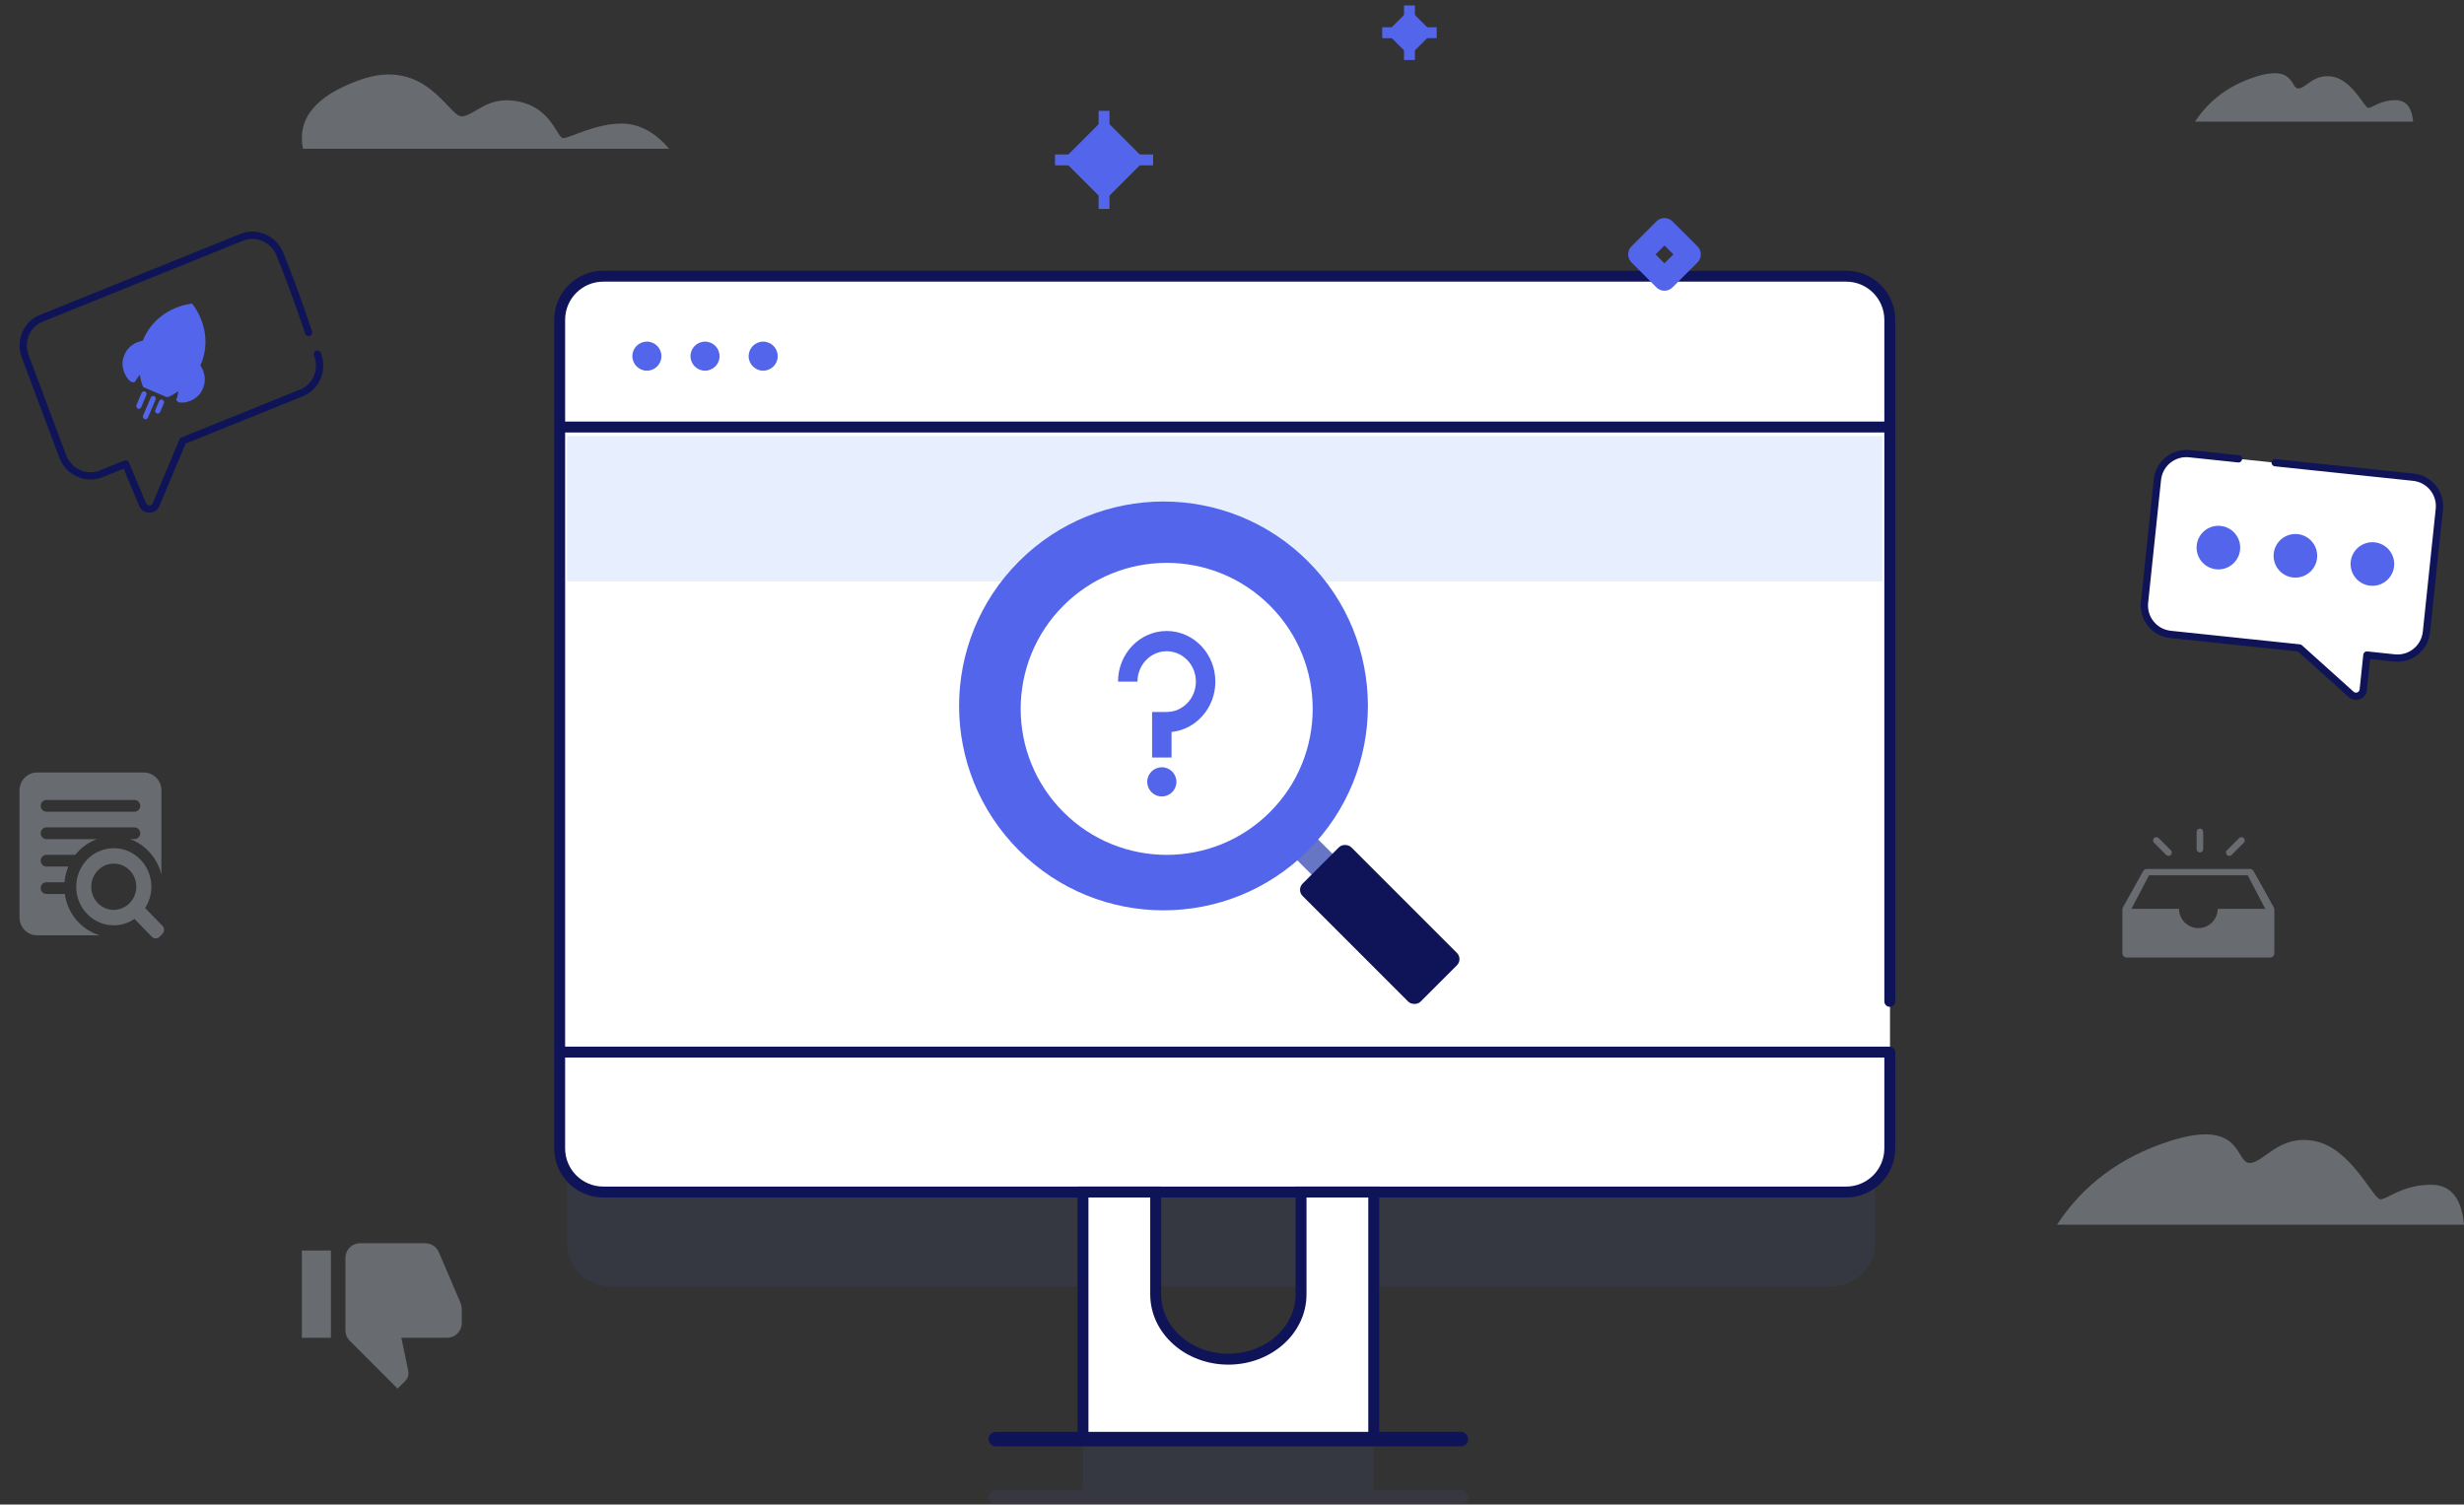 <?xml version="1.0" encoding="UTF-8"?>
<svg width="339px" height="207px" viewBox="0 0 339 207" version="1.1" xmlns="http://www.w3.org/2000/svg" xmlns:xlink="http://www.w3.org/1999/xlink">
    <rect x="0" y="0" width="339" height="207" fill="#333333" stroke="none"/>
    <title>暂无冲刺</title>
    <g id="页面-1" stroke="none" stroke-width="1" fill="none" fill-rule="evenodd">
        <g id="新主题缺省图" transform="translate(-925, -399)">
            <g id="暂无冲刺" transform="translate(926, 400)">
                <g id="编组-21" transform="translate(144.898, 15)">
                    <line x1="0" y1="6" x2="12" y2="6" id="直线-8" stroke="#5365EA" stroke-width="1.5" stroke-linecap="square"></line>
                    <line x1="0" y1="6" x2="12" y2="6" id="直线-8" stroke="#5365EA" stroke-width="1.5" stroke-linecap="square" transform="translate(6, 6) rotate(90) translate(-6, -6) "></line>
                    <rect id="矩形" fill="#5365EA" transform="translate(6, 6) rotate(45) translate(-6, -6) " x="2" y="2" width="8" height="8"></rect>
                </g>
                <g id="编组-21" transform="translate(189.916, 0.5)" stroke="#5365EA">
                    <line x1="0" y1="3" x2="6" y2="3" id="直线-8" stroke-width="1.5" stroke-linecap="square"></line>
                    <polygon id="矩形" fill="#5365EA" transform="translate(3, 3) rotate(45) translate(-3, -3) " points="1.25 1.25 4.75 1.25 4.75 4.75 1.25 4.75"></polygon>
                    <line x1="1.00280713e-15" y1="3" x2="6" y2="3" id="直线-8" stroke-width="1.5" stroke-linecap="square" transform="translate(3, 3) rotate(90) translate(-3, -3) "></line>
                </g>
                <g id="编组-23" transform="translate(24.313, 51.036) rotate(-22) translate(-24.313, -51.036) translate(4.813, 36.036)">
                    <path d="M37.756,18.805 C37.756,21.081 35.965,22.927 33.756,22.927 L16.125,22.927 L9.418,29.688 C9.264,29.843 9.064,29.943 8.85,29.973 L8.72,29.984 C8.207,29.989 7.78,29.608 7.717,29.111 L7.709,28.995 L7.638,22.927 L4,22.927 C1.791,22.927 1.8189894e-12,21.081 1.8189894e-12,18.805 L0.375,4.123 C0.375,1.846 2.165,8.86757334e-12 4.375,8.86757334e-12 L34.131,8.86757334e-12 C36.34,8.86757334e-12 38.131,1.846 38.131,4.123 C38.131,10.616 37.756,15.054 37.756,15.583" id="路径" stroke="#0F1358" stroke-linecap="round" stroke-linejoin="round"></path>
                    <g id="编组" transform="translate(11.649, 4.785)" fill-rule="nonzero">
                        <path d="M7.627,3.819 C6.512,5.166 7.534,6.28 7.627,6.373 C7.72,6.466 8.834,7.488 10.181,6.373 C11.342,5.119 10.32,3.866 10.227,3.773 C10.088,3.726 8.881,2.658 7.627,3.819 Z" id="路径" fill="#000000"></path>
                        <path d="M0.383,11.202 L1.683,9.902 C1.823,9.763 2.101,9.763 2.194,9.902 C2.333,10.041 2.333,10.32 2.194,10.413 L0.894,11.713 C0.755,11.852 0.476,11.852 0.383,11.713 C0.29,11.62 0.29,11.342 0.383,11.202 Z M1.219,13.385 C1.08,13.524 0.801,13.524 0.708,13.385 C0.569,13.245 0.569,12.967 0.708,12.874 L2.612,10.97 C2.751,10.831 3.03,10.831 3.123,10.97 C3.262,11.109 3.262,11.388 3.123,11.481 L1.219,13.385 Z M4.005,12.363 L3.076,13.292 C2.937,13.431 2.658,13.431 2.566,13.292 C2.426,13.153 2.426,12.874 2.566,12.781 L3.494,11.852 C3.633,11.713 3.912,11.713 4.005,11.852 C4.098,11.992 4.144,12.224 4.005,12.363 Z M10.599,9.438 C10.784,10.413 10.738,11.667 9.484,12.735 C8.231,13.803 6.327,13.431 5.909,12.967 C5.537,12.502 6.002,12.317 6.002,12.317 L6.466,11.574 C6.466,11.574 4.887,11.945 4.655,11.713 L3.448,10.506 L2.24,9.299 C2.055,9.113 2.38,7.488 2.38,7.488 L1.637,7.952 C1.637,7.952 1.451,8.37 0.987,7.998 C0.522,7.627 0.151,5.677 1.219,4.423 C2.287,3.169 3.541,3.123 4.516,3.308 C7.998,-0.267 12.502,1.033 12.735,1.126 C12.874,1.544 14.128,6.002 10.599,9.438 L10.599,9.438 Z" id="形状" fill="#5365EA"></path>
                    </g>
                </g>
                <path d="M282,167.5 L338,167.5 C337.667,163.833 336.167,162 333.5,162 C329.5,162 327.5,164 326.5,164 C325.5,164 322.5,157 317.5,156 C312.5,155 310.5,159 308.5,159 C306.5,159 307.578,152.767 297.5,156 C290.781,158.155 285.615,161.988 282,167.5 Z" id="直线-9" fill-opacity="0.32" fill="#D9E6F2"></path>
                <g id="审核-(2)" transform="translate(1.678, 105.271)" fill="#D9E6F2" fill-rule="nonzero" opacity="0.32">
                    <path d="M19.673,21.104 L17.285,18.654 C17.847,17.784 18.146,16.769 18.145,15.732 C18.145,12.802 15.831,10.427 12.976,10.427 C10.122,10.427 7.808,12.802 7.808,15.732 C7.808,18.662 10.122,21.037 12.976,21.037 C13.993,21.037 14.985,20.73 15.824,20.156 L18.21,22.606 C18.352,22.752 18.547,22.834 18.75,22.834 C18.954,22.834 19.148,22.752 19.29,22.606 L19.672,22.213 C19.969,21.904 19.969,21.414 19.672,21.105 L19.673,21.104 Z M15.768,17.096 C15.467,17.749 14.951,18.278 14.306,18.596 C13.894,18.803 13.439,18.912 12.977,18.915 C11.264,18.915 9.876,17.489 9.876,15.732 C9.876,13.973 11.264,12.548 12.977,12.548 C14.69,12.548 16.078,13.973 16.078,15.732 C16.078,16.222 15.961,16.681 15.768,17.096 L15.768,17.096 Z M6.235,16.725 L3.706,16.725 C3.273,16.725 2.919,16.361 2.919,15.917 C2.919,15.472 3.273,15.108 3.707,15.108 L6.191,15.108 C6.255,14.365 6.435,13.638 6.726,12.952 L3.707,12.952 C3.273,12.952 2.919,12.588 2.919,12.144 C2.919,11.699 3.273,11.335 3.707,11.335 L7.687,11.335 C8.458,10.359 9.482,9.613 10.648,9.179 L3.707,9.179 C3.273,9.179 2.919,8.815 2.919,8.371 C2.919,7.926 3.273,7.562 3.707,7.562 L15.83,7.562 C16.264,7.562 16.618,7.926 16.618,8.371 C16.618,8.815 16.264,9.179 15.83,9.179 L15.237,9.179 C17.36,9.963 18.992,11.804 19.53,14.084 L19.53,2.466 C19.53,1.119 18.456,0.016 17.143,0.016 L2.394,0.016 C1.082,0.016 0.007,1.119 0.007,2.466 L0.007,19.959 C0.007,21.307 1.081,22.409 2.394,22.409 L11.044,22.409 C8.526,21.657 6.615,19.445 6.234,16.725 L6.235,16.725 Z M3.706,3.79 L15.83,3.79 C16.263,3.79 16.617,4.153 16.617,4.598 C16.617,5.043 16.263,5.407 15.83,5.407 L3.707,5.407 C3.273,5.407 2.919,5.043 2.919,4.598 C2.919,4.153 3.273,3.79 3.707,3.79 L3.706,3.79 Z" id="形状"></path>
                </g>
                <g id="主体" transform="translate(76, 29)">
                    <rect id="形状结合" fill="#5365EA" opacity="0.08" x="72" y="167" width="40" height="8"></rect>
                    <g id="内容" transform="translate(80, 69)">
                        <path d="M6,0 L88,0 C91.314,-6.08718376e-16 94,2.686 94,6 L94,18 L94,18 L0,18 L0,6 C-1.29399067e-15,2.686 2.686,-2.79460044e-16 6,0 Z" id="矩形" fill="#E7EFFF"></path>
                        <path d="M0,38.757 L0,5.681 C0,2.544 2.686,0 6,0 L88,0 C91.314,0 94,2.544 94,5.681 L94,39" id="路径备份" stroke="#0F1358" stroke-width="1.5"></path>
                    </g>
                    <path d="M10,107.931 L10,107.931 L10,99 C10,95.686 12.686,93 16,93 L58,93 C61.314,93 64,95.686 64,99 L64,108.188 L64,108.188" id="路径" stroke="#0F1358" stroke-width="1.5"></path>
                    <g id="电脑" transform="translate(0, 8)">
                        <path d="M6,0 L177,0 C180.314,-6.08718376e-16 183,2.686 183,6 L183,52 L183,52 L0,52 L0,6 C-4.05812251e-16,2.686 2.686,6.08718376e-16 6,0 Z" id="矩形" fill="#E7EFFF"></path>
                        <path d="M7,119 L175,119 C178.314,119 181,121.686 181,125 L181,139 L181,139 L1,139 L1,125 C1,121.686 3.686,119 7,119 Z" id="矩形备份" fill="#5365EA" opacity="0.08" transform="translate(91, 129) scale(1, -1) translate(-91, -129) "></path>
                        <path d="M6,99 L177,99 C180.314,99 183,101.686 183,105 L183,122 L183,122 L0,122 L0,105 C-4.05812251e-16,101.686 2.686,99 6,99 Z" id="矩形备份" fill="#E7EFFF" transform="translate(91.5, 110.5) scale(1, -1) translate(-91.5, -110.5) "></path>
                        <path d="M183,106.767 C183,109.708 183,114.119 183,120 C183,123.314 180.314,126 177,126 L6,126 C2.686,126 0,123.314 0,120 L0,6 C0,2.686 2.686,0 6,0 L112.319,0 L177,0 C180.314,0 183,2.686 183,6 C183,55.121 183,84.915 183,99.772" id="路径" stroke="#0F1358" stroke-width="1.5" fill="#FFFFFF" stroke-linecap="round" stroke-linejoin="round"></path>
                        <path d="M82,140.081 C82,145.007 86.477,149 92,149 C97.523,149 102,145.007 102,140.081 L102,140.081 L102,126 L112,126 L112,160 L72,160 L72,126 L82,126 Z" id="形状结合" stroke="#0F1358" stroke-width="1.5" fill="#FFFFFF"></path>
                        <rect id="矩形备份-3" stroke="#0F1358" fill="#0F1358" x="59.5" y="159.5" width="65" height="1" rx="0.5"></rect>
                        <rect id="矩形备份-2" fill="#0F1358" x="0" y="106" width="183" height="1.5"></rect>
                    </g>
                    <path d="M152,10 C151.6,10 151.201,9.847 150.895,9.542 L147.458,6.105 C146.847,5.495 146.847,4.505 147.458,3.895 L150.895,0.458 C151.506,-0.153 152.495,-0.153 153.105,0.458 L156.542,3.895 C157.153,4.505 157.153,5.495 156.542,6.105 L153.105,9.542 C152.8,9.847 152.4,10 152,10 Z M150.772,5 L152,6.228 L153.228,5 L152,3.772 L150.772,5 Z" id="形状" fill="#5365EA" fill-rule="nonzero"></path>
                    <g id="电脑阴影" transform="translate(59, 175)" fill="#5365EA" opacity="0.08">
                        <rect id="矩形备份-3" x="0" y="0" width="66" height="2" rx="1"></rect>
                    </g>
                    <rect id="矩形" fill="#0F1358" x="0" y="28" width="183" height="1.5"></rect>
                    <rect id="矩形" fill="#E7EFFF" x="1" y="30" width="181" height="20"></rect>
                    <circle id="椭圆形" fill="#5365EA" cx="12" cy="19" r="2"></circle>
                    <circle id="椭圆形备份" fill="#5365EA" cx="20" cy="19" r="2"></circle>
                    <circle id="椭圆形备份-2" fill="#5365EA" cx="28" cy="19" r="2"></circle>
                </g>
                <g id="Group-9" transform="translate(119, 55)">
                    <g id="Group-7" transform="translate(49.447, 49.961) rotate(-45) translate(-49.447, -49.961) translate(20.947, 8.961)">
                        <rect id="Rectangle-25" fill="#6776C4" x="26.118" y="53.477" width="4.06" height="8.102"></rect>
                        <rect id="Rectangle-25-Copy" fill="#0F1358" x="23.165" y="58.945" width="9.473" height="22.955" rx="1.2"></rect>
                        <circle id="Oval-11" fill="#5365EA" cx="28.123" cy="28.123" r="28.123"></circle>
                        <circle id="Oval-11" fill="#FFFFFF" cx="28.148" cy="28.72" r="20.088"></circle>
                    </g>
                    <path d="M40.514,30.813 C44.213,30.813 47.21,33.931 47.21,37.777 C47.21,41.388 44.568,44.357 41.184,44.706 L41.184,48.223 L38.506,48.223 L38.506,41.955 L40.514,41.955 L40.514,41.955 C42.733,41.955 44.532,40.085 44.532,37.777 C44.532,35.469 42.733,33.599 40.514,33.599 C38.296,33.599 36.497,35.469 36.497,37.777 L33.819,37.777 C33.819,33.931 36.816,30.813 40.514,30.813 Z" id="Combined-Shape" fill="#5365EA"></path>
                    <circle id="Oval-13" fill="#5365EA" cx="39.845" cy="51.57" r="2.009"></circle>
                </g>
                <g id="编组-26" transform="translate(314.013, 78.453) rotate(6) translate(-314.013, -78.453) translate(294.513, 62.953)">
                    <path d="M15.867,3.55271368e-15 C19.18,3.55271368e-15 25.557,3.55271368e-15 35,3.55271368e-15 C37.209,3.55271368e-15 39,1.791 39,4 L39,21 C39,23.209 37.209,25 35,25 L31.185,25 L31.185,29.803 C31.185,29.972 31.142,30.137 31.062,30.284 L30.994,30.391 C30.695,30.803 30.139,30.92 29.704,30.68 L29.598,30.613 L21.862,25 L4,25 C1.791,25 3.55271368e-15,23.209 3.55271368e-15,21 L3.55271368e-15,4 C3.55271368e-15,1.791 1.791,3.55271368e-15 4,3.55271368e-15 C7.018,3.55271368e-15 9.281,3.55271368e-15 10.79,3.55271368e-15" id="路径" stroke="#0F1358" fill="#FFFFFF" stroke-linecap="round" stroke-linejoin="round"></path>
                    <path d="M30.629,9.466 C32.286,9.466 33.629,10.809 33.629,12.466 C33.629,14.122 32.286,15.466 30.629,15.466 C28.972,15.466 27.629,14.122 27.629,12.466 C27.629,10.809 28.972,9.466 30.629,9.466 Z M19.975,9.45 C21.632,9.45 22.975,10.793 22.975,12.45 C22.975,14.107 21.632,15.45 19.975,15.45 C18.318,15.45 16.975,14.107 16.975,12.45 C16.975,10.793 18.318,9.45 19.975,9.45 Z M9.32,9.435 C10.977,9.435 12.32,10.778 12.32,12.435 C12.32,14.091 10.977,15.435 9.32,15.435 C7.664,15.435 6.32,14.091 6.32,12.435 C6.32,10.778 7.664,9.435 9.32,9.435 Z" id="形状结合" fill="#5365EA"></path>
                </g>
                <g id="编组" transform="translate(291, 113)" fill="#D9E6F2" fill-rule="nonzero" opacity="0.32">
                    <path d="M17.538,5.556 L3.371,5.556 C3.154,5.556 2.955,5.673 2.849,5.863 L0.076,10.841 C0.026,10.93 0,11.03 0,11.132 L0,17.145 C0,17.475 0.267,17.742 0.597,17.742 L20.309,17.742 C20.639,17.742 20.907,17.475 20.907,17.145 L20.907,11.132 C20.907,11.03 20.881,10.93 20.831,10.841 L18.06,5.863 C17.954,5.673 17.755,5.556 17.538,5.556 Z M13.11,11.037 C13.11,12.503 11.921,13.692 10.453,13.692 C8.985,13.692 7.797,12.503 7.797,11.037 L1.247,11.037 L3.665,6.423 L17.239,6.423 L19.658,11.037 L13.11,11.037 L13.11,11.037 Z M10.667,0 C10.918,0 11.122,0.204 11.122,0.456 L11.122,2.821 C11.122,3.073 10.918,3.277 10.667,3.277 C10.415,3.277 10.211,3.073 10.211,2.821 L10.211,0.456 C10.211,0.204 10.415,0 10.667,0 Z M4.35,1.305 C4.528,1.127 4.816,1.127 4.994,1.305 L4.994,1.305 L6.667,2.977 C6.845,3.155 6.845,3.444 6.667,3.622 C6.489,3.799 6.2,3.799 6.022,3.622 L6.022,3.622 L4.35,1.949 C4.172,1.771 4.172,1.483 4.35,1.305 L4.35,1.305 Z M14.386,2.979 L16.058,1.306 C16.236,1.128 16.525,1.128 16.703,1.306 L16.703,1.306 C16.881,1.484 16.881,1.772 16.703,1.95 L15.03,3.623 C14.852,3.801 14.564,3.801 14.386,3.623 L14.386,3.623 C14.208,3.445 14.208,3.157 14.386,2.979 L14.386,2.979 Z" id="形状"></path>
                </g>
                <path d="M40.528,183.05 L44.528,183.05 L44.528,171.05 L40.528,171.05 L40.528,183.05 Z M62.528,181.05 C62.528,182.15 61.628,183.05 60.528,183.05 L54.218,183.05 L55.168,187.62 L55.198,187.94 C55.198,188.35 55.028,188.73 54.758,189 L53.698,190.05 L47.118,183.46 C46.748,183.1 46.528,182.6 46.528,182.05 L46.528,172.05 C46.528,170.95 47.428,170.05 48.528,170.05 L57.528,170.05 C58.358,170.05 59.068,170.55 59.368,171.27 L62.388,178.32 C62.478,178.55 62.528,178.79 62.528,179.05 L62.528,181.05 Z" id="形状" fill-opacity="0.32" fill="#D9E6F2" fill-rule="nonzero" transform="translate(51.528, 180.05) rotate(-360) translate(-51.528, -180.05) "></path>
                <path d="M301,15.729 L331,15.729 C330.821,13.765 330.018,12.783 328.589,12.783 C326.446,12.783 325.375,13.854 324.839,13.854 C324.304,13.854 322.696,10.104 320.018,9.568 C317.339,9.033 316.268,11.175 315.196,11.175 C314.125,11.175 314.703,7.836 309.304,9.568 C305.704,10.723 302.936,12.776 301,15.729 Z" id="直线-9" fill-opacity="0.32" fill="#D9E6F2"></path>
                <path d="M40.679,19.463 L91.053,19.463 C89.083,17.154 86.899,16 84.5,16 C80.902,16 77.4,18 76.5,18 C75.6,18 74.998,14 70.5,13 C66.002,12 64.299,15 62.5,15 C60.701,15 57.566,6.767 48.5,10 C42.456,12.155 39.849,15.309 40.679,19.463 Z" id="直线-9" fill-opacity="0.32" fill="#D9E6F2"></path>
            </g>
        </g>
    </g>
</svg>
